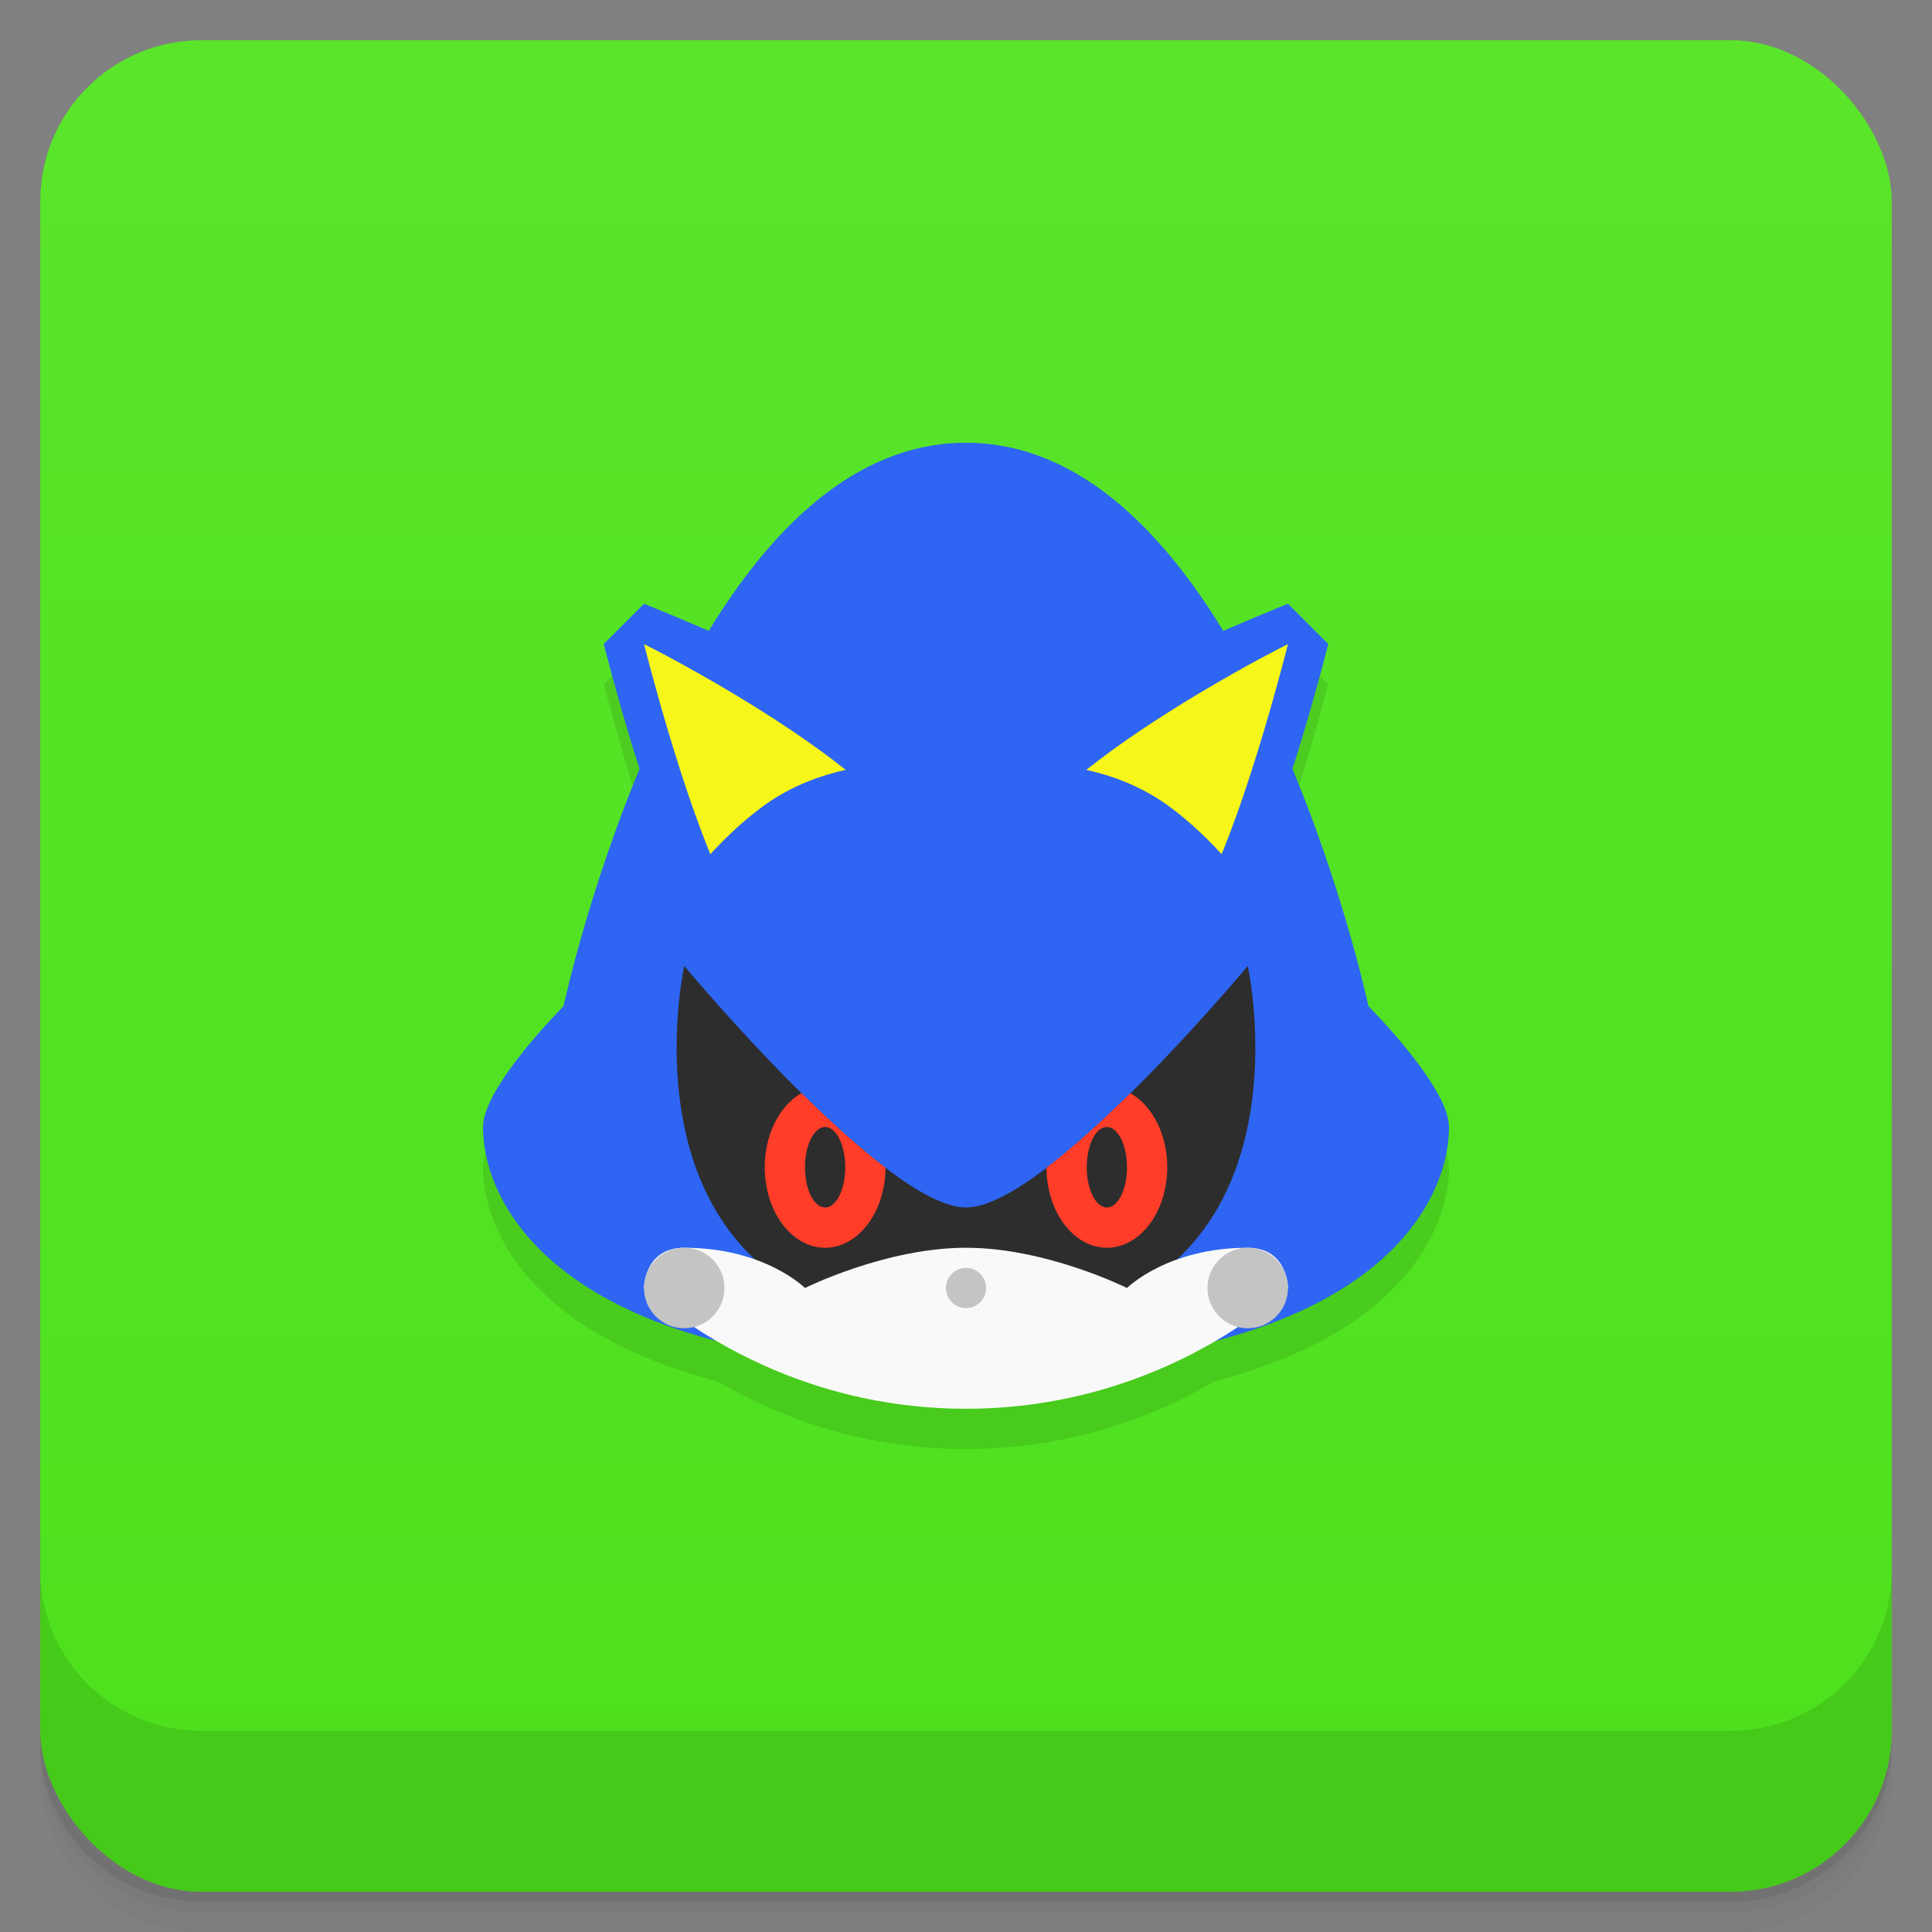<svg version="1.1" viewBox="0 0 48 48" xmlns="http://www.w3.org/2000/svg">
 <rect x="0" y="0" width="48" height="48" fill="#808080" stroke="none"/>
 <defs>
  <linearGradient id="bg" x2="0" y1="1" y2="47" gradientUnits="userSpaceOnUse">
   <stop style="stop-color:#5ae52b" offset="0"/>
   <stop style="stop-color:#4de01c" offset="1"/>
  </linearGradient>
 </defs>
 <path d="m1 43v0.25c0 2.216 1.784 4 4 4h38c2.216 0 4-1.784 4-4v-0.25c0 2.216-1.784 4-4 4h-38c-2.216 0-4-1.784-4-4zm0 0.5v0.5c0 2.216 1.784 4 4 4h38c2.216 0 4-1.784 4-4v-0.5c0 2.216-1.784 4-4 4h-38c-2.216 0-4-1.784-4-4z" style="opacity:.02"/>
 <path d="m1 43.25v0.25c0 2.216 1.784 4 4 4h38c2.216 0 4-1.784 4-4v-0.25c0 2.216-1.784 4-4 4h-38c-2.216 0-4-1.784-4-4z" style="opacity:.05"/>
 <path d="m1 43v0.25c0 2.216 1.784 4 4 4h38c2.216 0 4-1.784 4-4v-0.25c0 2.216-1.784 4-4 4h-38c-2.216 0-4-1.784-4-4z" style="opacity:.1"/>
 <rect x="1" y="1" width="46" height="46" rx="4" style="fill:url(#bg)"/>
 <path d="m1 39v4c0 2.216 1.784 4 4 4h38c2.216 0 4-1.784 4-4v-4c0 2.216-1.784 4-4 4h-38c-2.216 0-4-1.784-4-4z" style="opacity:.1"/>
 <path d="m24 12c-2.715 0-4.821 2.111-6.391 4.689-0.68-0.289-1.609-0.689-1.609-0.689l-1 1s0.385 1.486 0.898 3.092c-1.292 3.099-1.898 5.908-1.898 5.908s-2 2-2 3c0 1.491 1.117 4.093 5.828 5.32 1.376 0.806 3.468 1.68 6.172 1.68s4.796-0.874 6.172-1.68c4.711-1.228 5.828-3.829 5.828-5.32 0-1-2-3-2-3s-0.606-2.809-1.898-5.908c0.513-1.605 0.898-3.092 0.898-3.092l-1-1s-0.929 0.4-1.609 0.689c-1.57-2.578-3.676-4.689-6.391-4.689z" style="opacity:.1"/>
 <path d="m12 28c0 2 2 6 12 6s12-4 12-6c0-1-2-3-2-3s-3-14-10-14-10 14-10 14-2 2-2 3z" style="fill:#2e65f2"/>
 <path d="m17 24s5 6 7 6 7-6 7-6 2 9-7 9-7-9-7-9z" style="fill:#2d2d2d"/>
 <path d="m16 32s0-1 1-1c2 0 3 1 3 1s2-1 4-1 4 1 4 1 1-1 3-1c1 0 1 1 1 1s-3 3-8 3-8-3-8-3z" style="fill:#f9f9f9"/>
 <circle cx="24" cy="32" r=".5" style="fill:#c4c4c4;paint-order:stroke fill markers;stroke-width:1.002"/>
 <circle cx="17" cy="32" r="1" style="fill:#c4c4c4;paint-order:stroke fill markers"/>
 <circle cx="31" cy="32" r="1" style="fill:#c4c4c4;paint-order:stroke fill markers"/>
 <path d="m17 22s0.851-1.175 2-2c1.393-1 3-1 3-1l-6-3z" style="fill:#f6f618"/>
 <path d="m17 22c-1-2-2-6-2-6l1-1s5 2 6 3c0.471 0.471 0.308 1.508 0 2-2-2-6-4-6-4s1 4 2 6z" style="fill:#2e65f2"/>
 <path d="m31 22s-0.851-1.175-2-2c-1.393-1-3-1-3-1l6-3z" style="fill:#f6f618"/>
 <path d="m31 22c1-2 2-6 2-6l-1-1s-5 2-6 3c-0.471 0.471-0.308 1.508 0 2 2-2 6-4 6-4s-1 4-2 6z" style="fill:#2e65f2"/>
 <path d="m19.916 27.158a1.5 2 0 0 0-0.916 1.842 1.5 2 0 0 0 1.5 2 1.5 2 0 0 0 1.5-1.99c-0.679-0.516-1.401-1.177-2.084-1.852zm8.166 2e-3c-0.683 0.674-1.404 1.334-2.082 1.85a1.5 2 0 0 0 1.5 1.99 1.5 2 0 0 0 1.5-2 1.5 2 0 0 0-0.918-1.84zm-7.582 0.84a0.5 1 0 0 1 0.5 1 0.5 1 0 0 1-0.5 1 0.5 1 0 0 1-0.5-1 0.5 1 0 0 1 0.5-1zm7 0a0.5 1 0 0 1 0.5 1 0.5 1 0 0 1-0.5 1 0.5 1 0 0 1-0.5-1 0.5 1 0 0 1 0.5-1z" style="fill:#ff3d28;paint-order:stroke fill markers"/>
</svg>
